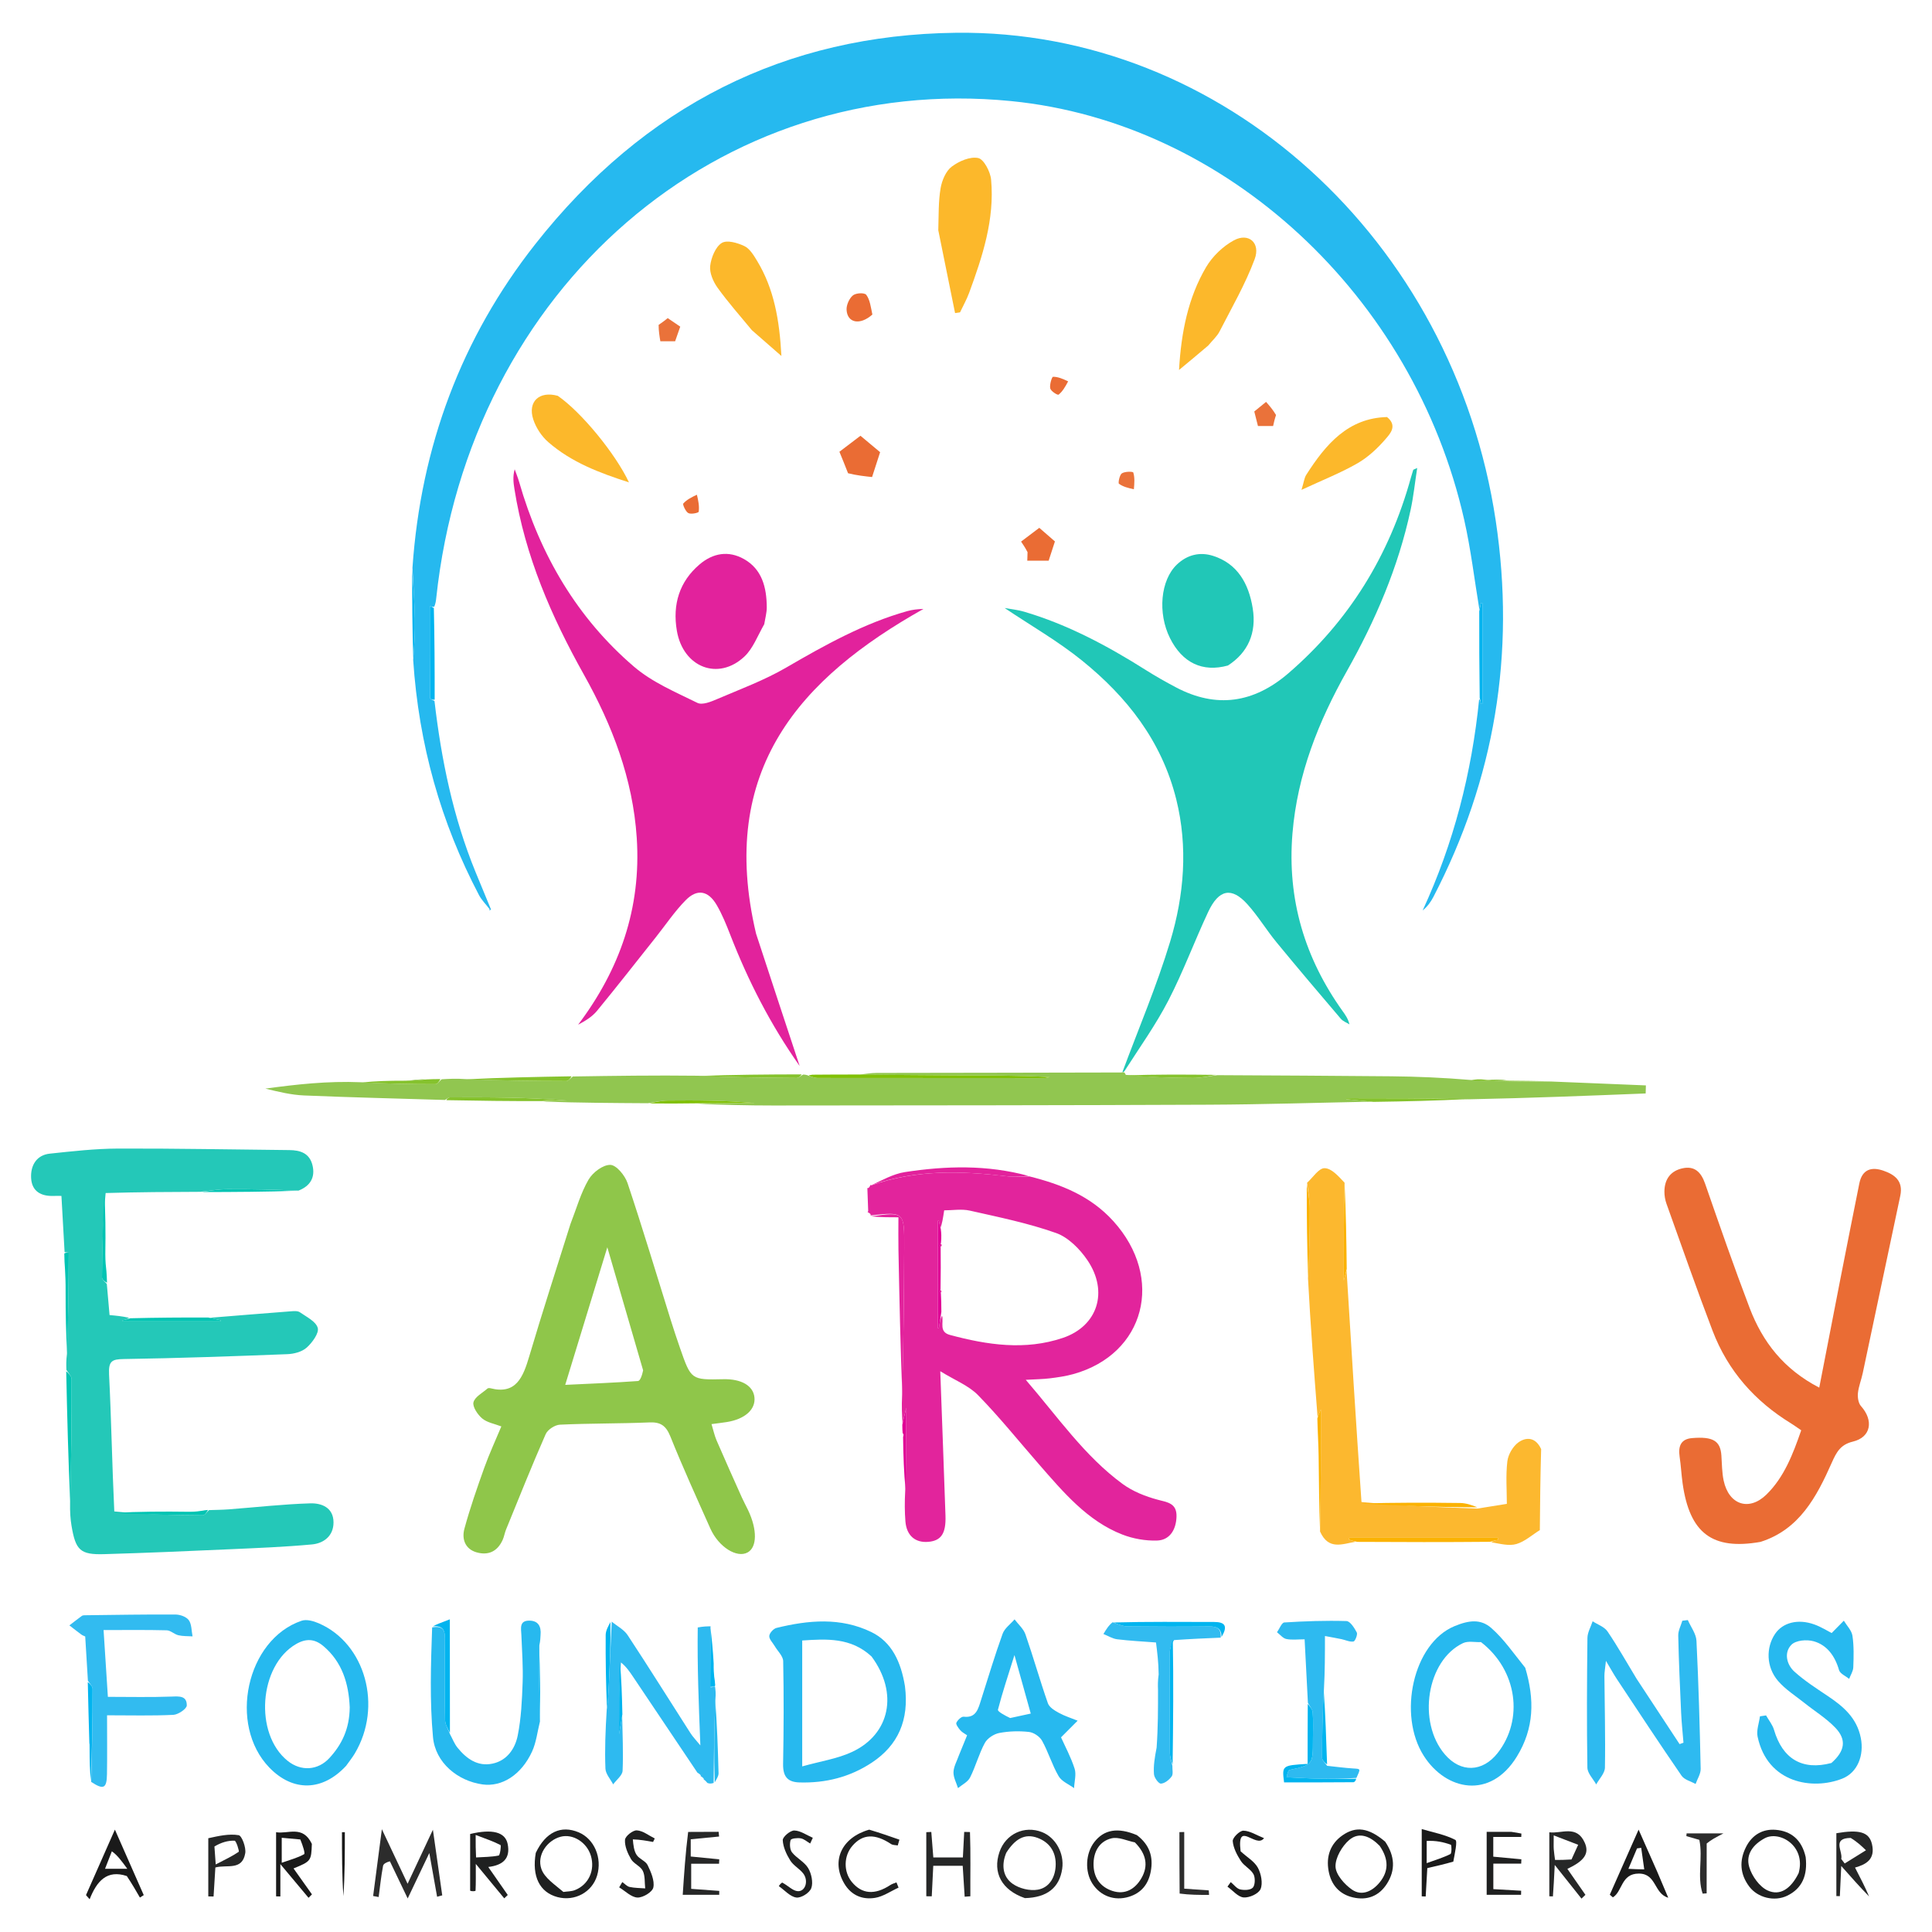   <svg width="500" height="500" viewBox="0 0 500 500" fill="none" xmlns="http://www.w3.org/2000/svg">
    <g id="earlyFoundationsLogo">
      <g id="humans" style="--order: 2">
        <g id="pinkHuman">
          <path id="leftHumanBody"
            d="M195.672 241.644C199.419 253.1 203.096 264.222 206.953 275.884C199.38 265.117 193.634 253.87 188.996 241.94C187.969 239.298 186.89 236.633 185.478 234.215C183.308 230.501 180.448 229.939 177.467 232.958C174.606 235.856 172.278 239.348 169.712 242.576C164.662 248.927 159.666 255.33 154.517 261.59C153.244 263.138 151.468 264.22 149.614 265.194C160.344 250.962 165.991 235.089 164.789 216.835C163.778 201.49 158.427 187.658 151.118 174.604C142.711 159.589 135.887 143.929 133.133 126.538C132.882 124.953 132.672 123.361 133.197 121.443C133.583 122.53 134.026 123.598 134.345 124.706C139.823 143.762 149.472 160.03 164.073 172.531C168.831 176.604 174.837 179.112 180.466 181.894C181.753 182.531 183.947 181.625 185.539 180.944C191.577 178.361 197.79 176.068 203.473 172.764C213.538 166.913 223.637 161.292 234.794 158.16C236.129 157.785 237.518 157.635 238.995 157.591C207.203 175.449 185.61 199.138 195.672 241.644Z"
            fill="#E2229C" />
          <path id="leftHumanHead"
            d="M197.785 161.541C196.059 164.576 194.863 167.836 192.67 169.901C185.885 176.288 176.791 172.719 175.172 163.248C173.999 156.384 175.866 150.497 181.021 146.093C184.495 143.125 188.524 142.416 192.561 144.696C197.203 147.318 198.414 152.015 198.439 157.177C198.446 158.524 198.063 159.872 197.785 161.541Z"
            fill="#E2229C" />
        </g>
        <g id="greenHuman">
          <path id="rightHumanBody"
            d="M290.458 277.505C294.639 266.235 299.376 255.155 302.847 243.643C306.445 231.705 307.485 219.23 304.413 206.865C300.636 191.665 291.525 180.251 280.069 170.982C273.823 165.928 266.819 161.932 260 157.354C261.667 157.66 263.387 157.818 265.022 158.3C276.256 161.609 286.567 167.104 296.54 173.407C299.075 175.01 301.689 176.487 304.332 177.883C314.767 183.395 324.458 181.98 333.442 174.235C348.978 160.841 359.54 143.939 365.159 123.541C365.338 122.892 365.534 122.247 365.747 121.61C365.774 121.529 365.949 121.505 366.768 121.117C366.171 124.996 365.81 128.495 365.078 131.904C361.873 146.827 355.955 160.557 348.59 173.638C341.259 186.66 335.753 200.381 334.488 215.701C333.071 232.85 337.746 248.062 347.461 261.664C348.157 262.639 348.871 263.598 349.241 265.111C348.484 264.632 347.562 264.312 346.997 263.649C341.409 257.092 335.83 250.525 330.357 243.86C327.744 240.677 325.573 237.065 322.83 234.026C318.736 229.489 315.435 230.129 312.681 235.998C309.131 243.566 306.214 251.487 302.394 258.889C299.137 265.199 294.99 270.99 290.982 277.254C290.726 277.498 290.458 277.505 290.458 277.505Z"
            fill="#21C7B7" />
          <path id="rightHumanHead"
            d="M317.784 172.234C311.187 174.065 305.965 171.505 302.796 165.155C299.558 158.668 300.34 150.129 304.581 146.101C307.297 143.522 310.576 142.784 313.947 143.857C320.197 145.847 323.16 150.941 324.205 157.436C325.225 163.778 323.005 168.874 317.784 172.234Z"
            fill="#21C7B7" />
        </g>
      </g>
      <g id="yellows" style="--order: 4">
        <path id="yellow3"
          d="M242.827 59.58C242.947 55.698 242.84 52.125 243.431 48.687C243.777 46.672 244.815 44.245 246.294 43.134C248.211 41.694 251.047 40.461 253.163 40.901C254.607 41.201 256.309 44.432 256.497 46.495C257.433 56.801 254.275 66.348 250.822 75.763C250.179 77.516 249.251 79.15 248.454 80.839C248.027 80.902 247.599 80.965 247.171 81.027C245.745 74 244.319 66.973 242.827 59.58Z"
          fill="#FCB82B" />
        <path id="yellow4"
          d="M312.689 89.425C310.051 91.68 307.592 93.713 305.132 95.747C305.692 85.953 307.503 76.998 312.134 69.137C313.805 66.302 316.527 63.718 319.334 62.197C323.146 60.131 326.272 62.866 324.715 67.051C322.296 73.556 318.781 79.607 315.616 85.785C314.956 87.073 313.796 88.073 312.689 89.425Z"
          fill="#FCB82B" />
        <path id="yellow2"
          d="M194.59 85.455C191.46 81.664 188.381 78.194 185.675 74.421C184.572 72.883 183.588 70.599 183.796 68.818C184.047 66.672 185.174 63.902 186.761 62.896C188.13 62.028 190.848 62.838 192.644 63.685C194.022 64.335 195.071 66.078 195.957 67.545C200.291 74.721 201.737 82.74 202.226 92.13C199.274 89.558 197.032 87.606 194.59 85.455Z"
          fill="#FCB82B" />
        <path id="yellow1"
          d="M144.362 102.44C150.482 106.684 159.265 117.38 162.778 124.843C155.134 122.376 147.909 119.664 141.875 114.404C140.183 112.928 138.708 110.709 138 108.516C136.534 103.973 139.532 101.103 144.362 102.44Z"
          fill="#FCB82B" />
        <path id="yellow5"
          d="M358.961 107.932C361.764 110.179 359.7 112.322 358.649 113.549C356.537 116.016 354.041 118.337 351.294 119.914C346.948 122.409 342.265 124.244 336.827 126.776C337.445 124.759 337.548 123.685 338.05 122.898C343.096 114.982 348.895 108.179 358.961 107.932Z"
          fill="#FCB82B" />
      </g>
      <g id="primrose">
        <path id="Vector"
          d="M100.908 481.71C100.207 481.878 99.254 482.281 99.141 482.865C98.63 485.53 98.355 488.247 97.995 490.945C97.519 490.858 97.043 490.771 96.567 490.684C97.272 485.293 97.977 479.902 98.827 473.401C101.286 478.613 103.251 482.779 105.485 487.514C107.694 482.8 109.617 478.696 112.034 473.537C112.934 479.855 113.693 485.187 114.451 490.518C114.009 490.638 113.566 490.757 113.123 490.877C112.524 487.517 111.926 484.158 111.107 479.562C109.052 483.878 107.43 487.285 105.51 491.318C103.865 487.896 102.454 484.963 100.908 481.71Z"
          fill="#2C2C2C" />
        <path id="Vector_2"
          d="M402.125 487.213C402.047 488.624 401.968 489.706 401.89 490.787C401.581 490.779 401.273 490.77 400.964 490.761C400.964 485.353 400.964 479.945 400.964 474.192C404.066 474.639 408.063 472.149 410.149 476.928C411.372 479.731 409.968 481.625 405.636 483.663C407.208 485.924 408.758 488.152 410.307 490.38C409.967 490.706 409.627 491.033 409.287 491.359C407.14 488.656 404.992 485.953 402.366 482.648C402.255 484.602 402.19 485.742 402.125 487.213ZM406.7 481.23C407.277 479.963 407.854 478.695 408.43 477.428C406.49 476.683 404.55 475.938 402.099 474.996C402.099 477.004 402.055 477.801 402.11 478.589C402.174 479.491 402.325 480.385 402.447 481.351C403.796 481.351 404.927 481.351 406.7 481.23Z"
          fill="#262727" />
        <path id="Vector_3"
          d="M138.658 479.522C141.224 474.116 145.214 472.292 149.762 474.206C153.798 475.904 155.894 480.819 154.531 485.391C153.246 489.702 148.719 492.157 144.26 490.961C139.683 489.734 137.599 485.656 138.658 479.522ZM145.812 489.635C146.812 489.485 147.874 489.516 148.8 489.153C152.348 487.758 154.041 484 152.918 480.264C151.871 476.779 148.259 474.513 145.085 475.351C141.601 476.271 138.86 480.12 140.11 483.684C140.923 486 143.461 487.632 145.812 489.635Z"
          fill="#1F2020" />
        <path id="Vector_4"
          d="M483.713 490.788C481.305 488.333 479.114 485.854 476.514 482.912C476.377 485.858 476.265 488.288 476.152 490.718C475.851 490.714 475.55 490.711 475.248 490.707C475.248 485.308 475.248 479.909 475.248 474.436C481.183 473.42 483.716 474.113 484.457 477.23C485.397 481.178 482.934 482.53 480.077 483.326C481.405 485.89 482.667 488.327 483.713 490.788ZM478.966 475.656C473.996 475.705 476.992 479.139 476.509 481.093C476.808 481.485 477.107 481.876 477.406 482.267C479.24 481.128 481.073 479.989 482.907 478.849C481.828 477.8 480.748 476.752 478.966 475.656Z"
          fill="#262727" />
        <path id="Vector_5"
          d="M467.306 480.6C467.843 485.32 466.416 488.718 462.541 490.603C459.232 492.211 454.901 491.139 452.726 488.267C450.305 485.068 450.063 481.544 451.886 477.963C453.509 474.772 456.28 473.287 459.552 473.555C463.444 473.873 466.269 476.023 467.306 480.6ZM465.484 484.768C467.449 477.692 460.517 473.679 456.697 475.745C453.77 477.327 451.732 479.86 452.694 483.162C453.385 485.533 455.351 488.256 457.413 489.228C460.707 490.78 463.525 488.737 465.484 484.768Z"
          fill="#1F2020" />
        <path id="Vector_6"
          d="M265.242 491.231C259.234 489.152 256.847 484.646 258.654 479.313C260.241 474.626 265.121 472.344 269.684 474.153C273.216 475.554 275.475 479.656 274.899 483.626C274.194 488.494 271.028 491.085 265.242 491.231ZM260.422 479.488C259.125 482.591 259.494 485.697 262.044 487.505C263.815 488.761 266.536 489.417 268.623 489.039C271.639 488.493 273.219 485.709 273.216 482.402C273.213 479.074 271.481 476.76 268.576 475.659C265.169 474.367 262.663 475.978 260.422 479.488Z"
          fill="#262727" />
        <path id="Vector_7"
          d="M239.724 483.251C239.722 479.964 239.722 477.065 239.722 474.167C240.155 474.147 240.587 474.127 241.02 474.107C241.186 476.208 241.353 478.31 241.543 480.707C243.992 480.707 246.464 480.707 249.192 480.707C249.306 478.51 249.421 476.303 249.535 474.097C250.033 474.109 250.532 474.121 251.03 474.133C251.232 479.67 251.092 485.217 251.127 490.758C250.636 490.794 250.145 490.83 249.655 490.866C249.487 488.22 249.32 485.574 249.148 482.86C246.655 482.86 244.258 482.86 241.528 482.86C241.395 485.57 241.267 488.163 241.139 490.757C240.668 490.755 240.197 490.754 239.726 490.752C239.726 488.381 239.726 486.011 239.724 483.251Z"
          fill="#262727" />
        <path id="Vector_8"
          d="M294.231 474.931C297.482 477.407 298.54 480.511 297.812 484.358C297.17 487.749 295.287 489.92 292.186 490.882C288.431 492.047 284.77 490.698 282.689 487.435C280.718 484.345 280.938 479.678 283.194 476.745C285.698 473.489 289.279 472.84 294.231 474.931ZM293.7 476.804C291.673 476.405 289.499 475.316 287.652 475.76C284.496 476.52 282.895 479.276 283.014 482.808C283.128 486.193 284.968 488.408 287.887 489.368C291.127 490.433 293.749 488.936 295.409 486.05C297.222 482.897 296.711 479.814 293.7 476.804Z"
          fill="#1F2020" />
        <path id="Vector_9"
          d="M358.476 476.613C361.012 480.346 361.175 484.008 358.933 487.516C356.864 490.753 353.77 491.879 350.16 491.051C346.669 490.251 344.495 487.828 343.84 484.193C343.16 480.423 344.301 477.172 347.421 474.992C350.922 472.546 354.213 473.006 358.476 476.613ZM357.058 477.707C354.732 475.309 351.799 473.938 349.171 476.187C347.336 477.757 345.557 480.78 345.633 483.084C345.702 485.164 347.981 487.708 349.904 489.036C352.443 490.79 355.18 489.475 357.074 487.137C359.329 484.354 359.509 481.263 357.058 477.707Z"
          fill="#1F2020" />
        <path id="Vector_10"
          d="M121.673 489.305C121.674 484.17 121.674 479.397 121.674 474.636C127.37 473.279 130.744 474.106 131.379 477.199C132.157 480.994 130.142 482.733 126.362 483.171C128.206 485.821 129.806 488.12 131.406 490.419C131.103 490.708 130.801 490.997 130.498 491.286C128.289 488.612 126.079 485.938 123.135 482.376C123.135 485.377 123.167 487.34 123.072 489.295C123.065 489.444 122.16 489.543 121.673 489.305ZM123.204 480.705C125.166 480.583 127.152 480.596 129.066 480.208C129.394 480.141 129.759 477.615 129.523 477.492C127.67 476.528 125.675 475.872 123.099 474.881C123.099 477.386 123.099 478.704 123.204 480.705Z"
          fill="#1F2020" />
        <path id="Vector_11"
          d="M224.946 473.513C227.764 474.353 230.266 475.228 232.768 476.104C232.624 476.604 232.48 477.104 232.336 477.604C231.757 477.49 231.08 477.542 230.614 477.235C226.428 474.481 223.26 474.607 220.583 477.716C218.335 480.327 218.275 484.391 220.443 487.038C223.055 490.226 226.4 490.482 230.425 487.84C230.901 487.527 231.475 487.382 232.004 487.16C232.184 487.612 232.364 488.064 232.545 488.517C230.508 489.439 228.538 490.843 226.42 491.172C223.245 491.666 220.327 490.587 218.472 487.419C215.072 481.615 217.749 475.574 224.946 473.513Z"
          fill="#1F2020" />
        <path id="Vector_12"
          d="M80.707 477.195C80.553 481.615 80.49 481.697 75.968 483.551C77.598 485.846 79.167 488.054 80.736 490.261C80.442 490.558 80.149 490.855 79.855 491.151C77.681 488.553 75.506 485.955 72.557 482.431C72.557 485.877 72.557 488.341 72.557 490.804C72.189 490.795 71.821 490.785 71.453 490.776C71.453 485.378 71.453 479.98 71.453 474.171C74.47 474.734 78.332 472.218 80.707 477.195ZM77.718 476.052C76.131 475.907 74.543 475.763 72.912 475.615C72.912 477.824 72.912 479.528 72.912 482.082C75.166 481.283 77.054 480.802 78.709 479.859C79.017 479.684 78.39 477.656 77.718 476.052Z"
          fill="#1A1A1A" />
        <path id="Vector_13"
          d="M178.095 474.102C180.951 474.072 183.465 474.072 185.978 474.072C186.019 474.479 186.06 474.886 186.101 475.292C183.685 475.526 181.269 475.76 178.76 476.003C178.76 477.523 178.76 478.863 178.76 480.463C181.22 480.705 183.681 480.947 186.142 481.189C186.124 481.573 186.107 481.956 186.09 482.34C183.761 482.34 181.432 482.34 178.88 482.34C178.88 484.746 178.88 486.71 178.88 488.834C181.286 489.009 183.715 489.186 186.143 489.363C186.14 489.701 186.138 490.039 186.135 490.377C183.225 490.377 180.314 490.377 176.69 490.377C177.035 485.11 177.394 479.621 178.095 474.102Z"
          fill="#262727" />
        <path id="Vector_14"
          d="M53.905 475.731C56.539 475.156 59.232 474.522 61.769 474.945C62.59 475.081 63.718 478.123 63.469 479.602C62.693 484.214 58.699 482.48 55.737 483.304C55.585 485.76 55.428 488.289 55.272 490.818C54.816 490.808 54.36 490.798 53.904 490.789C53.904 485.887 53.904 480.985 53.905 475.731ZM55.495 477.873C55.578 479.032 55.662 480.191 55.828 482.517C58.297 481.228 60.134 480.385 61.785 479.24C61.97 479.112 61.13 476.387 60.715 476.372C58.99 476.306 57.245 476.817 55.495 477.873Z"
          fill="#262727" />
        <path id="Vector_15"
          d="M376.113 481.786C373.781 482.462 371.692 482.938 369.385 483.463C369.255 485.74 369.111 488.275 368.967 490.81C368.625 490.797 368.283 490.784 367.942 490.771C367.942 485.299 367.942 479.827 367.942 473.363C370.939 474.238 373.983 474.788 376.648 476.167C377.238 476.473 376.489 479.703 376.113 481.786ZM369.226 476.434C369.226 478.01 369.226 479.586 369.226 482.179C371.669 481.289 373.597 480.72 375.376 479.822C375.717 479.649 375.697 477.495 375.473 477.415C373.562 476.726 371.566 476.305 369.226 476.434Z"
          fill="#1A1A1A" />
        <path id="Vector_16"
          d="M202.42 487.203C203.951 487.982 205.178 489.368 206.465 489.435C208.482 489.539 209.308 486.67 207.85 484.819C206.876 483.584 205.334 482.806 204.519 481.492C203.546 479.925 202.654 478.025 202.577 476.227C202.541 475.388 204.518 473.709 205.556 473.731C207.167 473.766 208.756 474.931 210.355 475.617C210.129 476.111 209.902 476.606 209.676 477.1C208.865 476.631 208.092 475.915 207.23 475.761C206.357 475.606 204.739 475.783 204.609 476.212C204.321 477.162 204.407 478.68 204.976 479.394C206.198 480.926 208.19 481.847 209.168 483.489C210.004 484.892 210.487 487.206 209.965 488.641C209.518 489.872 207.331 491.245 206.089 491.079C204.486 490.864 203.057 489.178 201.553 488.126C201.75 487.823 201.946 487.521 202.42 487.203Z"
          fill="#1F2020" />
        <path id="Vector_17"
          d="M428.91 484.451C429.845 486.633 430.649 488.541 431.74 491.129C427.995 490.06 428.742 484.885 424.134 484.88C419.504 484.874 419.925 489.504 417.412 491.034C417.148 490.805 416.883 490.575 416.618 490.345C418.999 484.967 421.379 479.588 424.069 473.508C425.837 477.514 427.308 480.846 428.91 484.451ZM425.531 483.793C425.268 481.936 425.005 480.078 424.742 478.22C424.382 478.268 424.022 478.316 423.662 478.363C422.962 480.021 422.261 481.68 421.428 483.653C422.912 483.727 423.917 483.778 425.531 483.793Z"
          fill="#1A1A1A" />
        <path id="Vector_18"
          d="M32.818 485.518C27.662 483.8 25.036 486.858 23.197 491.528C22.883 491.168 22.57 490.807 22.257 490.447C24.634 485.063 27.011 479.679 29.736 473.507C32.419 479.596 34.811 485.025 37.203 490.455C36.872 490.665 36.542 490.875 36.211 491.084C35.175 489.29 34.14 487.495 32.818 485.518ZM28.947 479.116C28.383 480.561 27.82 482.005 27.182 483.643C29.039 483.643 30.517 483.643 32.947 483.643C31.456 481.599 30.373 480.115 28.947 479.116Z"
          fill="#1A1A1A" />
        <path id="Vector_19"
          d="M163.777 476.027C163.912 477.547 164.067 479 164.759 480.054C165.464 481.127 167.078 481.6 167.614 482.707C168.475 484.484 169.445 486.724 169.084 488.468C168.836 489.67 166.39 491.137 164.975 491.082C163.37 491.02 161.818 489.393 160.242 488.446C160.512 487.989 160.781 487.531 161.051 487.074C161.68 487.514 162.262 488.195 162.947 488.343C164.26 488.627 165.63 488.61 166.977 488.717C166.803 487.183 166.982 485.453 166.353 484.171C165.748 482.936 164.021 482.353 163.309 481.138C162.441 479.658 161.636 477.78 161.748 476.147C161.813 475.198 163.767 473.641 164.805 473.698C166.384 473.785 167.905 475.036 169.451 475.793C169.305 476.094 169.16 476.396 169.014 476.698C167.353 476.393 165.692 476.089 163.777 476.027Z"
          fill="#1F2020" />
        <path id="Vector_20"
          d="M321.068 479.111C322.733 480.653 324.619 481.702 325.531 483.357C326.377 484.892 326.86 487.394 326.239 488.872C325.719 490.112 323.332 491.171 321.857 491.056C320.403 490.944 319.058 489.256 317.665 488.26C317.95 487.869 318.234 487.478 318.519 487.086C319.323 487.748 320.054 488.773 320.951 488.979C322.017 489.224 323.645 489.182 324.253 488.493C324.843 487.822 324.884 485.901 324.39 485.02C323.642 483.683 321.993 482.938 321.148 481.634C320.149 480.091 319.173 478.257 319.033 476.474C318.964 475.604 320.83 473.757 321.792 473.778C323.495 473.815 325.177 474.941 327.128 475.715C325.051 478.551 320.053 470.794 321.068 479.111Z"
          fill="#1A1A1A" />
        <path id="Vector_21"
          d="M391.127 474.082C392.215 474.23 392.976 474.379 393.737 474.527C393.725 474.819 393.713 475.11 393.702 475.402C391.366 475.402 389.031 475.402 386.459 475.402C386.459 477.317 386.459 478.755 386.459 480.505C388.776 480.721 391.253 480.952 393.73 481.183C393.715 481.558 393.7 481.933 393.685 482.309C391.363 482.309 389.04 482.309 386.474 482.309C386.474 484.704 386.474 486.655 386.474 488.906C388.866 489.043 391.269 489.181 393.673 489.319C393.665 489.672 393.657 490.024 393.649 490.377C390.752 490.377 387.855 490.377 384.749 490.377C384.749 485.216 384.749 479.821 384.749 474.082C386.744 474.082 388.772 474.082 391.127 474.082Z"
          fill="#1F2020" />
        <path id="Vector_22"
          d="M441.689 477.096C441.678 481.644 441.678 485.822 441.678 490.001C441.332 490.023 440.987 490.045 440.641 490.068C439.145 485.636 440.761 480.826 439.788 476.155C438.718 475.847 437.575 475.519 436.431 475.19C436.45 474.954 436.469 474.719 436.487 474.484C439.328 474.484 442.168 474.484 446.02 474.484C444.009 475.528 442.855 476.128 441.689 477.096Z"
          fill="#2C2C2C" />
        <path id="Vector_23"
          d="M305.288 490.051C305.234 484.517 305.234 479.335 305.234 474.152C305.648 474.142 306.063 474.131 306.477 474.12C306.477 478.938 306.477 483.755 306.477 488.785C308.962 488.958 310.896 489.094 312.831 489.229C312.855 489.62 312.879 490.012 312.902 490.403C310.382 490.403 307.862 490.403 305.288 490.051Z"
          fill="#2C2C2C" />
        <path id="Vector_24"
          d="M88.874 490.715C88.501 485.203 88.501 479.692 88.501 474.18C88.749 474.18 88.998 474.18 89.246 474.18C89.246 479.691 89.246 485.203 88.874 490.715Z"
          fill="#1A1A1A" />
      </g>
      <g id="oranges" style="--order: 3">
        <path id="orange4"
          d="M219.476 122.476C218.66 120.37 217.931 118.595 217.24 116.914C218.863 115.681 220.857 114.166 222.688 112.775C224.11 113.962 225.933 115.486 227.774 117.025C227.208 118.776 226.415 121.228 225.693 123.46C223.866 123.265 221.714 123.036 219.476 122.476Z"
          fill="#EA6C34" />
        <path id="orange5"
          d="M265.927 142.899C265.321 141.723 264.734 140.862 264.255 140.16C265.801 138.993 267.356 137.819 268.966 136.604C270.074 137.567 271.529 138.831 273.014 140.121C272.536 141.588 271.922 143.474 271.392 145.105C269.787 145.105 267.896 145.105 265.86 145.105C265.874 144.794 265.91 144.004 265.927 142.899Z"
          fill="#EA6C34" />
        <path id="orange3"
          d="M225.769 81.405C222.546 84.272 219.269 83.58 219.092 80.17C219.028 78.92 219.805 77.198 220.738 76.444C221.534 75.801 223.737 75.697 224.196 76.307C225.15 77.576 225.362 79.476 225.769 81.405Z"
          fill="#EA6C34" />
        <path id="orange1"
          d="M170.451 84.083C171.389 83.461 172.072 82.915 172.805 82.329C173.783 82.995 174.904 83.758 176.047 84.536C175.633 85.718 175.188 86.99 174.722 88.322C173.644 88.322 172.44 88.322 170.896 88.322C170.695 87.13 170.446 85.644 170.451 84.083Z"
          fill="#EA723A" />
        <path id="orange8"
          d="M330.235 107.41C329.857 108.54 329.661 109.433 329.482 110.249C328.187 110.249 326.878 110.249 325.557 110.249C325.268 109.107 324.921 107.731 324.607 106.49C325.607 105.676 326.566 104.896 327.657 104.008C328.557 105.04 329.487 106.106 330.235 107.41Z"
          fill="#EA723A" />
        <path id="orange7"
          d="M293.445 126.617C291.986 126.301 290.643 125.973 289.585 125.201C289.328 125.013 289.739 122.905 290.332 122.509C291.112 121.988 293.2 121.996 293.292 122.287C293.697 123.572 293.588 125.04 293.445 126.617Z"
          fill="#EA723A" />
        <path id="orange6"
          d="M276.434 98.696C275.696 100.083 274.984 101.325 273.966 102.133C273.714 102.333 271.983 101.257 271.807 100.528C271.581 99.597 272.227 97.517 272.523 97.512C273.792 97.489 275.071 98.045 276.434 98.696Z"
          fill="#EA6C34" />
        <path id="orange2"
          d="M180.357 128.036C180.741 129.59 181.016 131.046 180.827 132.432C180.787 132.723 178.861 133.16 178.144 132.789C177.446 132.427 176.623 130.549 176.83 130.317C177.718 129.319 178.966 128.681 180.357 128.036Z"
          fill="#EA6C34" />
      </g>
      <g id="rainbow" style="--order: 5">
        <path id="rainbow_2"
          d="M382.88 157.837C381.584 150.055 380.662 142.177 378.93 134.506C365.83 76.455 317.32 31.694 261.75 26.168C186.105 18.647 121.475 74.51 112.892 154.831C112.82 155.51 112.727 156.187 112.387 157.025C111.861 157.09 111.593 156.993 111.324 156.897C111.297 157.025 111.245 157.153 111.245 157.281C111.244 165.068 111.235 172.856 111.3 180.642C111.302 180.903 112.046 181.157 112.444 181.415C114.218 196.65 117.28 211.535 123.072 225.681C124.4 228.925 125.746 232.161 127.076 235.383C126.84 235.53 126.744 235.59 126.648 235.65C126.665 235.519 126.743 235.336 126.69 235.265C125.778 234.051 124.654 232.967 123.953 231.632C114.107 212.879 108.391 192.778 106.927 170.767C107.239 166.8 107.435 163.445 107.363 160.097C107.267 155.722 106.959 151.351 106.743 146.979C108.911 115.471 119.477 87.402 138.476 63.254C166.761 27.303 203.374 9.002 247.397 8.481C316.408 7.664 376.182 61.971 387.101 134.788C392.261 169.206 386.789 201.659 370.946 232.151C370.27 233.453 369.392 234.636 368.183 235.621C376.201 218.272 380.884 200.047 382.809 180.905C383.123 181.323 383.233 181.769 383.342 182.214C383.445 182.184 383.548 182.154 383.651 182.125C383.651 173.443 383.651 164.762 383.651 156.081C383.534 156.062 383.417 156.044 383.3 156.026C383.16 156.629 383.02 157.233 382.88 157.837Z"
          fill="#26B9EF" />
        <path id="rainbow4"
          d="M112.49 181.078C112.046 181.157 111.302 180.903 111.3 180.642C111.235 172.856 111.244 165.068 111.245 157.281C111.245 157.153 111.297 157.025 111.324 156.897C111.593 156.993 111.861 157.09 112.28 157.356C112.465 165.264 112.5 173.002 112.49 181.078Z"
          fill="#00B4EF" />
        <path id="raibow3"
          d="M382.831 158.2C383.02 157.233 383.16 156.629 383.3 156.026C383.417 156.044 383.534 156.062 383.651 156.081C383.651 164.762 383.651 173.443 383.651 182.125C383.548 182.154 383.445 182.184 383.342 182.214C383.233 181.769 383.123 181.323 382.947 180.6C382.848 173.069 382.815 165.816 382.831 158.2Z"
          fill="#00B4EF" />
        <path id="rainbow2"
          d="M106.677 147.354C106.959 151.351 107.267 155.722 107.363 160.097C107.435 163.445 107.239 166.8 106.957 170.406C106.705 163.016 106.658 155.373 106.677 147.354Z"
          fill="#00B4EF" />
      </g>
      <g id="foundations">
        <path id="secondBlueN"
          d="M423.547 434.461C427.365 440.26 431.019 445.818 434.673 451.375C435.009 451.253 435.345 451.132 435.681 451.011C435.475 448.445 435.197 445.884 435.078 443.314C434.771 436.638 434.47 429.959 434.327 423.278C434.3 422.01 435.013 420.725 435.384 419.448C435.859 419.389 436.334 419.329 436.809 419.27C437.586 421.058 438.953 422.814 439.044 424.641C439.591 435.676 439.895 446.726 440.132 457.774C440.16 459.069 439.278 460.386 438.819 461.692C437.582 460.992 435.923 460.621 435.177 459.538C429.498 451.291 423.991 442.909 418.45 434.555C417.651 433.35 416.955 432.068 415.616 429.826C415.404 431.862 415.214 432.807 415.221 433.75C415.281 441.655 415.498 449.563 415.354 457.464C415.327 458.928 413.884 460.362 413.095 461.81C412.3 460.359 410.838 458.92 410.815 457.456C410.64 446.275 410.695 435.088 410.826 423.905C410.843 422.46 411.703 421.026 412.173 419.587C413.484 420.447 415.196 420.998 416.03 422.224C418.659 426.086 420.957 430.202 423.547 434.461Z"
          fill="#2EBAF0" />
        <path id="blueD"
          d="M234.199 436.378C235.333 445.171 232.402 451.683 225.639 456.159C219.929 459.937 213.628 461.488 206.906 461.294C203.856 461.205 202.602 459.819 202.665 456.481C202.832 447.628 202.862 438.767 202.689 429.915C202.664 428.592 201.251 427.3 200.484 425.991C199.973 425.12 199.028 424.208 199.089 423.383C199.146 422.62 200.185 421.494 200.96 421.304C209.212 419.282 217.534 418.516 225.484 422.365C230.818 424.948 233.17 430.108 234.199 436.378ZM225.552 428.692C220.188 423.72 213.857 424.149 207.611 424.558C207.611 435.322 207.611 445.609 207.611 457.143C212.39 455.797 216.704 455.179 220.532 453.389C230.348 448.798 232.562 438.168 225.552 428.692Z"
          fill="#27B9EF" />
        <path id="blueA"
          d="M248.226 454.132C248.971 452.348 249.578 450.842 250.286 449.089C249.69 448.666 249.003 448.34 248.532 447.801C248.047 447.244 247.323 446.244 247.502 445.859C247.836 445.143 248.806 444.21 249.414 444.283C252.659 444.673 253.174 442.197 253.921 439.859C255.737 434.169 257.449 428.437 259.471 422.831C259.996 421.378 261.508 420.328 262.567 419.093C263.531 420.384 264.881 421.523 265.392 422.992C267.438 428.883 269.132 434.913 271.192 440.798C271.567 441.869 272.957 442.694 274.044 443.29C275.579 444.131 277.269 444.653 278.893 445.312C277.631 446.577 276.369 447.843 274.594 449.623C275.595 451.86 277.127 454.69 278.107 457.722C278.588 459.212 278.045 461.075 277.965 462.768C276.602 461.757 274.777 461.05 273.971 459.67C272.289 456.789 271.318 453.444 269.694 450.516C269.073 449.397 267.517 448.361 266.295 448.226C263.761 447.946 261.119 448.015 258.616 448.494C257.235 448.758 255.549 449.838 254.87 451.085C253.338 453.899 252.508 457.137 251.056 460.011C250.464 461.184 249 461.86 247.933 462.762C247.51 461.393 246.727 460.015 246.761 458.659C246.797 457.231 247.613 455.826 248.226 454.132ZM261.431 444.627C263.176 444.248 264.922 443.869 266.76 443.471C265.325 438.322 264.106 433.948 262.541 428.334C260.828 433.816 259.393 438.102 258.266 442.478C258.152 442.919 259.895 443.899 261.431 444.627Z"
          fill="#27B9EF" />
        <path id="blueS"
          d="M473.969 456.259C477.488 453.161 477.937 450.226 474.993 447.145C472.647 444.689 469.695 442.89 467.038 440.764C464.692 438.887 462.071 437.261 460.127 434.987C457.078 431.42 457.007 426.389 459.378 422.86C461.353 419.92 465.299 418.881 469.55 420.407C471.354 421.055 473.025 422.121 474.029 422.629C475.23 421.412 476.205 420.423 477.181 419.434C477.958 420.73 479.203 421.946 479.412 423.337C479.813 426.009 479.731 428.784 479.628 431.507C479.59 432.516 478.931 433.498 478.555 434.492C477.65 433.74 476.212 433.162 475.936 432.206C474.87 428.508 472.796 425.73 469.403 424.765C467.608 424.254 464.762 424.478 463.594 425.685C461.644 427.7 462.371 430.793 464.388 432.615C467.004 434.977 469.992 436.896 472.912 438.851C476.914 441.53 480.53 444.483 481.577 449.779C482.466 454.279 480.733 458.733 476.797 460.298C469.1 463.359 457.404 461.502 454.862 449.432C454.521 447.813 455.244 445.94 455.474 444.185C456.001 444.107 456.527 444.028 457.053 443.949C457.756 445.194 458.724 446.351 459.119 447.698C461.308 455.166 466.405 458.272 473.969 456.259Z"
          fill="#27B9EF" />
        <path id="secondBlueO"
          d="M394.728 431.614C397.178 439.824 397.054 447.281 392.566 454.594C385.688 465.801 374.221 463.406 368.475 454.412C361.68 443.777 365.698 425.287 376.425 420.846C380.23 419.271 383.248 418.958 385.95 421.331C389.207 424.191 391.769 427.944 394.728 431.614ZM383.286 424.977C381.714 425.042 379.933 424.615 378.602 425.25C369.238 429.716 366.73 445.647 373.947 454.059C378.026 458.815 383.656 458.666 387.57 453.701C394.388 445.051 392.694 432.252 383.286 424.977Z"
          fill="#27B9EF" />
        <path id="blueO"
          d="M89.585 456.981C83.433 463.637 75.79 463.733 69.714 457.457C58.977 446.366 63.767 424.289 78.054 419.448C79.346 419.011 81.13 419.521 82.488 420.106C94.583 425.314 99.074 441.641 91.818 453.799C91.203 454.831 90.451 455.772 89.585 456.981ZM90.51 441.859C90.245 435.62 88.523 430.109 83.73 426.035C81.439 424.088 79.219 423.99 76.645 425.471C67.02 431.012 65.708 448.712 74.46 455.72C77.89 458.467 82.281 458.227 85.282 454.947C88.414 451.525 90.448 447.508 90.51 441.859Z"
          fill="#26B9EF" />
        <path id="blueN"
          d="M184.691 461.425C184.225 461.559 183.759 461.693 183.082 461.439C182.609 460.86 182.346 460.667 182.083 460.474C182.083 460.474 182.169 460.494 182.111 460.291C181.806 459.94 181.558 459.792 181.311 459.645C181.311 459.645 181.396 459.589 181.335 459.407C181.013 459.072 180.752 458.918 180.491 458.765C174.947 450.504 169.404 442.243 163.86 433.982C162.978 432.668 162.095 431.355 160.708 430.243C160.203 436.25 160.203 442.057 160.203 448.819C160.581 446.581 160.798 445.295 161.016 444.009C161.092 448.764 161.343 453.528 161.126 458.268C161.07 459.483 159.539 460.621 158.685 461.794C157.986 460.44 156.744 459.111 156.687 457.726C156.485 452.832 156.688 447.919 157.023 442.39C157.397 439.759 157.485 437.751 157.577 435.744C157.821 430.39 158.067 425.037 158.313 419.684C159.709 420.837 161.474 421.716 162.442 423.186C167.962 431.566 173.281 440.094 178.7 448.549C179.318 449.514 180.134 450.336 181.253 451.707C180.831 441.158 180.437 431.307 180.575 421.185C182.046 420.907 182.987 420.899 183.927 420.892C183.927 420.892 183.875 420.93 183.865 421.287C183.846 426.612 183.837 431.581 183.901 436.686C184.181 436.713 184.387 436.605 184.706 436.472C184.818 436.446 185.046 436.471 185.046 436.471C185.167 437.365 185.289 438.258 185.149 439.737C184.822 447.356 184.756 454.39 184.691 461.425Z"
          fill="#2EBAF0" />
        <path id="blueF2"
          d="M22.749 434.96C22.518 431.173 22.288 427.386 22.053 423.517C21.74 423.366 21.372 423.256 21.076 423.037C20.023 422.261 18.995 421.448 17.957 420.649C19.027 419.829 20.089 418.995 21.175 418.2C21.37 418.057 21.669 418.029 21.921 418.026C29.748 417.935 37.575 417.793 45.401 417.839C46.593 417.845 48.193 418.388 48.86 419.299C49.619 420.337 49.545 422.065 49.833 423.493C48.605 423.41 47.346 423.478 46.16 423.2C45.111 422.953 44.152 421.947 43.139 421.921C37.897 421.786 32.65 421.858 26.805 421.858C27.188 427.81 27.525 433.029 27.919 439.144C33.474 439.144 38.946 439.276 44.407 439.074C46.394 439.001 48.367 438.83 48.341 441.371C48.332 442.233 46.123 443.739 44.869 443.801C39.385 444.07 33.882 443.917 27.706 443.917C27.706 449.162 27.765 454.162 27.686 459.159C27.627 462.842 26.807 463.278 23.594 461.149C23.839 452.773 23.962 444.932 23.962 437.091C23.962 436.381 23.172 435.67 22.749 434.96Z"
          fill="#32BBF0" />
        <path id="blueU"
          d="M116.46 448.798C117.096 449.97 117.582 451.278 118.396 452.287C120.752 455.204 123.637 457.22 127.442 456.428C131.125 455.663 133.278 452.668 133.983 449.165C134.884 444.693 135.093 440.03 135.256 435.435C135.399 431.371 135.102 427.286 134.935 423.213C134.862 421.439 134.326 419.416 136.969 419.419C139.251 419.421 140.11 420.85 139.894 423.166C139.831 423.84 139.869 424.524 139.585 425.803C139.453 432.776 139.597 439.149 139.741 445.522C139.085 448.122 138.791 450.908 137.703 453.285C134.924 459.355 129.885 462.505 124.879 461.807C118.445 460.91 112.668 456.198 112.058 449.575C111.2 440.257 111.491 430.819 111.838 421.173C114.601 420.68 115.181 421.88 115.154 424.058C115.068 431.075 115.059 438.096 115.184 445.112C115.206 446.349 116.015 447.57 116.46 448.798Z"
          fill="#27B9EF" />
        <path id="blueI"
          d="M343.459 456.993C345.741 457.231 348.02 457.542 350.308 457.683C352.146 457.796 352.151 457.704 351.042 460.124C347.536 460.334 344.468 460.382 341.402 460.318C338.585 460.259 335.771 460.079 332.956 459.953C333.262 458.54 333.489 458.117 333.787 458.051C339.778 456.715 339.781 456.723 339.788 450.152C339.791 447.843 339.905 445.524 339.728 443.231C339.66 442.355 338.92 441.537 338.486 440.692C338.206 435.297 337.926 429.901 337.633 424.253C335.875 424.253 334.341 424.466 332.899 424.173C332.022 423.995 331.286 423.034 330.487 422.425C331.115 421.542 331.702 419.934 332.377 419.892C337.732 419.556 343.108 419.368 348.466 419.529C349.415 419.557 350.515 421.3 351.142 422.491C351.404 422.99 350.702 424.759 350.283 424.824C349.298 424.979 348.223 424.43 347.176 424.211C345.901 423.944 344.617 423.724 342.896 423.4C342.896 428.247 342.896 432.436 342.631 437.252C342.279 443.563 342.146 449.248 342.167 454.933C342.17 455.621 343.008 456.306 343.459 456.993Z"
          fill="#2EBAF0" />
        <path id="blueT"
          d="M315.908 423.825C312.103 423.984 308.299 424.143 303.861 424.452C303.061 425.652 302.756 426.7 302.751 427.75C302.712 436.345 302.704 444.94 302.76 453.535C302.768 454.691 303.185 455.844 303.412 456.999C303.378 457.932 303.67 459.134 303.231 459.734C302.574 460.633 301.424 461.552 300.444 461.601C299.851 461.631 298.716 460.077 298.646 459.164C298.484 457.042 298.82 454.877 299.331 452.297C299.704 447.036 299.699 442.208 299.694 437.381C299.655 436.222 299.616 435.063 299.861 433.328C299.82 430.191 299.497 427.631 299.173 425.07C295.823 424.812 292.462 424.652 289.129 424.243C287.908 424.093 286.751 423.35 285.566 422.878C286.249 421.74 286.931 420.602 287.964 419.829C289.501 420.442 290.686 420.895 291.876 420.907C298.88 420.979 305.885 421.003 312.889 420.918C314.914 420.893 316.105 421.439 315.908 423.825Z"
          fill="#32BBF0" />
        <path id="blueI3"
          d="M338.449 440.971C338.92 441.537 339.66 442.355 339.728 443.231C339.905 445.524 339.791 447.843 339.788 450.152C339.781 456.723 339.778 456.715 333.787 458.051C333.489 458.117 333.262 458.54 332.956 459.953C335.771 460.079 338.585 460.259 341.402 460.318C344.468 460.382 347.536 460.334 350.961 460.339C350.964 460.655 350.611 461.234 350.254 461.237C344.254 461.293 338.254 461.277 332.317 461.277C331.769 456.894 331.769 456.894 338.412 456.485C338.412 451.419 338.412 446.335 338.449 440.971Z"
          fill="#00B4EF" />
        <path id="blueN2"
          d="M184.969 461.269C184.756 454.39 184.822 447.356 185.112 440.078C185.556 446.185 185.802 452.535 185.959 458.888C185.977 459.623 185.496 460.371 184.969 461.269Z"
          fill="#26B9EF" />
        <path id="blueT3"
          d="M316.139 423.628C316.105 421.439 314.914 420.893 312.889 420.918C305.885 421.003 298.88 420.979 291.876 420.907C290.686 420.895 289.501 420.442 288.22 419.898C296.826 419.663 305.526 419.753 314.226 419.766C316.934 419.77 317.878 420.74 316.139 423.628Z"
          fill="#00B4EF" />
        <path id="blueU2"
          d="M116.439 448.463C116.015 447.57 115.206 446.349 115.184 445.112C115.059 438.096 115.068 431.075 115.154 424.058C115.181 421.88 114.601 420.68 112.031 420.894C112.859 420.427 114.041 419.979 116.418 419.079C116.418 429.49 116.418 438.809 116.439 448.463Z"
          fill="#00B4EF" />
        <path id="blueT2"
          d="M303.469 456.622C303.185 455.844 302.768 454.691 302.76 453.535C302.704 444.94 302.712 436.345 302.751 427.75C302.756 426.7 303.061 425.652 303.522 424.429C303.719 434.918 303.623 445.581 303.469 456.622Z"
          fill="#00B4EF" />
        <path id="blueF"
          d="M22.719 435.321C23.172 435.67 23.962 436.381 23.962 437.091C23.962 444.932 23.839 452.773 23.53 460.857C23.248 458.38 23.186 455.66 23.185 452.293C23.206 451.468 23.166 451.287 23.126 451.107C22.98 445.965 22.834 440.823 22.719 435.321Z"
          fill="#00B4EF" />
        <path id="blueI2"
          d="M343.445 456.618C343.008 456.306 342.17 455.621 342.167 454.933C342.146 449.248 342.279 443.563 342.587 437.635C343.016 443.675 343.224 449.959 343.445 456.618Z"
          fill="#00B4EF" />
        <path id="blueN4"
          d="M157.978 419.793C158.067 425.037 157.821 430.39 157.577 435.744C157.485 437.751 157.397 439.759 157.084 442.009C156.809 435.884 156.713 429.518 156.75 423.152C156.756 422.067 157.331 420.985 157.978 419.793Z"
          fill="#00B4EF" />
        <path id="blueN3"
          d="M161.071 443.66C160.798 445.295 160.581 446.581 160.203 448.819C160.203 442.057 160.203 436.25 160.439 430.208C160.825 434.419 160.976 438.865 161.071 443.66Z"
          fill="#00B4EF" />
        <path id="blueU3"
          d="M139.794 445.143C139.597 439.149 139.453 432.776 139.526 426.155C139.778 432.194 139.813 438.479 139.794 445.143Z"
          fill="#00B4EF" />
        <path id="blueN5"
          d="M185.091 436.148C185.046 436.471 184.818 436.446 184.515 436.491C184.212 436.536 183.828 436.55 183.828 436.55C183.837 431.581 183.846 426.612 183.863 421.253C184.183 423.866 184.495 426.87 184.699 430.518C184.672 432.084 184.754 433.007 184.836 433.93C184.936 434.562 185.036 435.194 185.091 436.148Z"
          fill="#00B4EF" />
      </g>
      <g id="floor" style="--order: 1">
        <path id="floor_2"
          d="M290.093 277.556C290.458 277.505 290.726 277.498 290.86 277.513C290.993 277.528 291.157 277.74 291.348 278.172C297.274 278.74 303.009 278.957 308.744 278.972C310.848 278.978 312.952 278.505 315.056 278.251C330.066 278.342 345.077 278.391 360.087 278.544C366.747 278.612 373.405 278.89 380.507 279.486C387.809 279.9 394.668 279.899 401.527 279.898C409.669 280.231 417.812 280.565 425.955 280.899C425.937 281.594 425.918 282.29 425.9 282.986C410.808 283.586 395.715 284.187 380.03 284.501C369.093 284.214 358.747 284.214 348.402 284.214C348.399 284.3 348.396 284.385 348.393 284.47C350.633 284.682 352.874 284.893 355.114 285.105C340.994 285.381 326.876 285.837 312.755 285.898C275.23 286.062 237.703 286.07 200.178 286.103C193.626 286.109 187.074 285.937 180.592 285.66C185.561 285.473 190.46 285.473 195.359 285.473C187.844 284.796 180.333 284.753 172.822 284.829C171.101 284.846 169.383 285.275 167.663 285.514C158.649 285.461 149.634 285.407 140.549 285.088C142.559 284.822 144.642 284.822 146.724 284.822C136.632 283.967 126.556 283.958 116.481 283.997C116.038 283.999 115.596 284.436 115.154 284.67C102.999 284.3 90.842 284.013 78.692 283.504C75.367 283.365 72.067 282.558 68.675 281.732C76.647 280.649 84.682 279.727 93.404 280.081C100.215 280.457 106.433 280.581 112.652 280.58C113.198 280.579 113.744 279.759 114.29 279.32C116.147 279.206 118.004 279.093 120.439 279.266C129.527 279.644 138.038 279.759 146.55 279.772C147.117 279.773 147.686 279.002 148.254 278.59C158.847 278.427 169.44 278.264 180.618 278.398C189.535 278.8 197.866 278.922 206.197 278.971C206.735 278.974 207.276 278.407 207.816 278.106C208.154 278.097 208.492 278.088 209.299 278.392C210.399 278.8 211.029 278.977 211.659 278.978C231.199 279.003 250.74 279.014 270.281 279.011C270.746 279.011 271.212 278.834 271.678 278.739C263.416 278.304 255.202 278.329 246.989 278.298C238.766 278.266 230.543 278.179 222.32 278.117C223.835 277.96 225.35 277.671 226.866 277.668C247.82 277.625 268.774 277.621 290.093 277.556Z"
          fill="#91C650" />
        <path id="floor8"
          d="M221.969 278.082C230.543 278.179 238.766 278.266 246.989 278.298C255.202 278.329 263.416 278.304 271.678 278.739C271.212 278.834 270.746 279.011 270.281 279.011C250.74 279.014 231.199 279.003 211.659 278.978C211.029 278.977 210.399 278.8 209.547 278.459C209.324 278.213 209.32 278.195 209.54 278.227C209.897 278.217 210.034 278.174 210.171 278.131C213.987 278.103 217.803 278.076 221.969 278.082Z"
          fill="#80C005" />
        <path id="floor5"
          d="M115.51 284.722C115.596 284.436 116.038 283.999 116.481 283.997C126.556 283.958 136.632 283.967 146.724 284.822C144.642 284.822 142.559 284.822 140.216 284.959C131.926 284.988 123.896 284.881 115.51 284.722Z"
          fill="#85C22D" />
        <path id="floor10"
          d="M355.451 285.165C352.874 284.893 350.633 284.682 348.393 284.47C348.396 284.385 348.399 284.3 348.402 284.214C358.747 284.214 369.093 284.214 379.669 284.446C371.863 284.86 363.825 285.043 355.451 285.165Z"
          fill="#85C22D" />
        <path id="floor4"
          d="M147.909 278.545C147.686 279.002 147.117 279.773 146.55 279.772C138.038 279.759 129.527 279.644 120.785 279.319C129.558 278.89 138.562 278.695 147.909 278.545Z"
          fill="#85C22D" />
        <path id="floor6"
          d="M168.017 285.562C169.383 285.275 171.101 284.846 172.822 284.829C180.333 284.753 187.844 284.796 195.359 285.473C190.46 285.473 185.561 285.473 180.302 285.536C176.085 285.603 172.229 285.607 168.017 285.562Z"
          fill="#80C005" />
        <path id="floor7"
          d="M207.454 278.046C207.276 278.407 206.735 278.974 206.197 278.971C197.866 278.922 189.535 278.8 180.977 278.452C189.531 278.135 198.311 278.061 207.454 278.046Z"
          fill="#85C22D" />
        <path id="floor11"
          d="M401.174 279.835C394.668 279.899 387.809 279.9 380.857 279.604C381.839 279.274 382.912 279.242 384.554 279.455C386.838 279.695 388.555 279.69 390.271 279.685C393.788 279.714 397.305 279.743 401.174 279.835Z"
          fill="#85C22D" />
        <path id="floor2"
          d="M113.972 279.262C113.744 279.759 113.198 280.579 112.652 280.58C106.433 280.581 100.215 280.457 93.765 280.135C97.061 279.789 100.589 279.674 104.791 279.685C107.124 279.656 108.782 279.502 110.441 279.348C111.512 279.3 112.583 279.252 113.972 279.262Z"
          fill="#85C22D" />
        <path id="floor9"
          d="M314.702 278.179C312.952 278.505 310.848 278.978 308.744 278.972C303.009 278.957 297.274 278.74 291.365 278.308C298.91 278.044 306.629 278.075 314.702 278.179Z"
          fill="#85C22D" />
        <path id="floor3"
          d="M110.128 279.273C108.782 279.502 107.124 279.656 105.129 279.75C106.466 279.525 108.14 279.362 110.128 279.273Z"
          fill="#91C650" />
        <path id="floor12"
          d="M389.992 279.521C388.555 279.69 386.838 279.695 384.871 279.521C386.318 279.346 388.015 279.351 389.992 279.521Z"
          fill="#91C650" />
      </g>
      <g id="early">
        <path id="earlyR"
          d="M266.441 304.454C274.532 306.489 282.188 309.462 288.129 316.027C301.473 330.77 296.339 350.45 277.786 355.612C275.81 356.162 273.758 356.457 271.723 356.709C269.859 356.94 267.971 356.951 265.468 357.095C273.736 366.685 280.718 376.868 290.527 384.045C293.192 385.995 296.454 387.278 299.618 388.125C302.168 388.807 304.597 389.014 304.479 392.538C304.365 395.937 302.696 398.591 299.45 398.692C296.451 398.786 293.256 398.229 290.434 397.129C281.441 393.623 275.221 386.214 268.919 379C263.678 373 258.666 366.749 253.129 361.077C250.698 358.587 247.212 357.26 243.34 354.871C243.83 368.338 244.286 380.302 244.69 392.268C244.845 396.86 243.579 398.72 240.294 399.024C236.859 399.341 234.609 397.402 234.321 393.728C234.128 391.282 234.103 388.822 234.271 385.739C234.54 378.5 234.54 371.889 234.54 364.344C234.061 366.333 233.813 367.36 233.566 368.387C233.441 366.182 233.317 363.977 233.461 361.159C233.825 348.022 233.948 335.499 234.008 322.975C234.053 313.592 234.017 313.592 225.299 314.553C225.299 314.553 225.334 314.38 225.306 314.227C225.02 313.94 224.761 313.806 224.502 313.672C224.502 313.672 224.701 313.655 224.684 313.297C224.602 311.119 224.536 309.299 224.471 307.479C224.471 307.479 224.576 307.436 224.761 307.448C225.064 307.182 225.183 306.903 225.301 306.625C225.301 306.625 225.237 306.716 225.565 306.735C237.151 302.691 248.669 303.026 260.264 304.382C262.301 304.62 264.381 304.441 266.441 304.454ZM243.805 340.517C244.298 342.252 242.903 344.692 245.858 345.484C255.557 348.087 265.306 349.538 275.063 346.248C284.052 343.216 286.953 334.317 281.438 326.158C279.441 323.204 276.434 320.208 273.302 319.1C266.066 316.538 258.495 315 251.008 313.311C248.855 312.825 246.522 313.236 244.355 313.236C244.037 315.327 243.815 316.794 243.352 317.829C243.232 317.198 243.111 316.568 242.99 315.937C242.891 315.945 242.793 315.953 242.694 315.961C242.694 325.203 242.694 334.446 242.694 343.688C242.791 343.7 242.887 343.713 242.984 343.725C243.172 342.445 243.36 341.166 243.805 340.517Z"
          fill="#E2249C" />
        <path id="earlyE"
          d="M51.845 308.442C43.883 308.473 35.92 308.504 27.341 308.757C26.598 316.184 26.441 323.387 26.401 330.591C26.398 331.158 27.212 331.73 27.646 332.3C27.871 334.855 28.095 337.41 28.353 340.339C30.037 340.493 31.659 340.641 33.395 341.041C32.919 341.42 32.328 341.547 31.736 341.674C31.744 341.769 31.751 341.865 31.759 341.961C40.208 341.961 48.658 341.961 57.108 341.961C57.111 341.868 57.115 341.775 57.118 341.682C56.163 341.47 55.208 341.258 54.253 341.046C61.289 340.477 68.324 339.895 75.362 339.358C76.12 339.3 77.062 339.227 77.63 339.626C79.335 340.824 81.771 341.982 82.236 343.677C82.603 345.013 80.78 347.517 79.358 348.77C78.099 349.879 76.067 350.392 74.351 350.458C60.237 351.004 46.118 351.506 31.996 351.718C28.979 351.763 28.05 352.238 28.226 355.715C28.814 367.3 28.999 378.907 29.579 391.157C37.375 391.942 44.929 392.106 52.484 392.151C53.016 392.154 53.552 391.281 54.086 390.815C55.795 390.753 57.508 390.748 59.212 390.618C66.245 390.082 73.269 389.277 80.309 389.065C83.099 388.981 86.302 390.071 86.314 393.986C86.326 397.548 83.715 399.421 80.743 399.697C73.724 400.349 66.672 400.623 59.629 400.937C48.737 401.423 37.844 401.9 26.948 402.213C20.775 402.391 19.573 401.218 18.51 394.869C18.219 393.128 18.099 391.355 18.136 388.992C18.447 377.91 18.556 367.432 18.538 356.955C18.537 356.141 17.655 355.328 17.183 354.515C17.141 353.354 17.099 352.194 17.325 350.438C17.676 341.302 17.76 332.761 17.794 324.219C17.794 324.162 17.091 324.102 16.716 324.043C16.45 319.306 16.184 314.568 15.899 309.502C15.199 309.502 14.485 309.483 13.771 309.505C10.671 309.604 8.233 308.355 8.052 304.868C7.88 301.564 9.501 298.923 12.869 298.565C18.74 297.942 24.637 297.271 30.526 297.25C45.306 297.195 60.088 297.501 74.87 297.641C77.658 297.667 80.114 298.397 80.879 301.597C81.603 304.623 80.389 306.912 77.239 308.134C70.778 307.881 64.827 307.731 58.876 307.765C56.531 307.778 54.188 308.204 51.845 308.442Z"
          fill="#24C8B8" />
        <path id="earlyA"
          d="M147.616 316.826C149.199 312.746 150.311 308.723 152.316 305.29C153.423 303.395 156.05 301.43 157.955 301.47C159.508 301.503 161.74 304.191 162.406 306.179C166.326 317.882 169.868 329.728 173.555 341.519C174.324 343.981 175.137 346.43 175.984 348.863C178.863 357.124 178.872 357.12 187.207 356.938C191.844 356.837 194.89 358.593 195.242 361.571C195.618 364.739 192.815 367.275 188.089 368.025C186.956 368.204 185.816 368.334 184.141 368.558C184.621 370.133 184.909 371.528 185.457 372.796C187.599 377.758 189.815 382.684 192.023 387.613C192.52 388.722 193.114 389.781 193.633 390.879C195.995 395.889 195.94 400.38 193.512 401.755C190.729 403.331 185.979 400.38 183.835 395.575C180.312 387.68 176.722 379.811 173.499 371.778C172.337 368.881 170.894 368 168.052 368.12C160.347 368.446 152.626 368.345 144.923 368.704C143.623 368.765 141.749 369.957 141.218 371.163C137.634 379.312 134.333 387.602 130.96 395.855C130.604 396.728 130.466 397.707 130.076 398.559C128.685 401.595 126.298 402.583 123.347 401.748C120.42 400.921 119.452 398.347 120.187 395.642C121.645 390.282 123.479 385.027 125.348 379.806C126.62 376.251 128.216 372.827 129.745 369.157C127.966 368.465 126.091 368.176 124.796 367.1C123.636 366.137 122.243 364.055 122.532 362.922C122.898 361.487 124.852 360.501 126.15 359.357C126.314 359.212 126.666 359.21 126.902 359.271C133.558 360.993 135.374 356.415 136.985 350.962C140.334 339.63 143.989 328.4 147.616 316.826ZM166.441 354.649C163.45 344.368 160.459 334.087 157.175 322.799C153.459 334.942 150.032 346.141 146.279 358.403C153.007 358.081 159.066 357.848 165.112 357.408C165.675 357.367 166.154 356.016 166.441 354.649Z"
          fill="#8FC64A" />
        <path id="earlyY"
          d="M455.607 399.042C443.111 401.234 437.274 396.769 435.46 383.903C435.137 381.609 435.024 379.282 434.685 376.992C434.273 374.205 435.054 372.417 437.905 372.178C443.307 371.725 445.233 372.886 445.493 376.656C445.644 378.832 445.631 381.055 446.078 383.165C447.41 389.447 452.646 391.19 457.147 386.792C461.722 382.32 463.996 376.377 466.153 370.159C465.143 369.472 464.322 368.867 463.46 368.337C454.268 362.689 447.227 354.907 443.214 344.402C439.058 333.526 435.221 322.513 431.289 311.541C430.933 310.547 430.738 309.419 430.748 308.356C430.783 305.02 432.495 302.969 435.507 302.342C438.531 301.713 440.226 303.297 441.279 306.329C445.016 317.088 448.748 327.855 452.798 338.482C456.168 347.322 461.633 354.358 470.82 359.119C472.72 349.341 474.517 340.026 476.341 330.718C477.939 322.568 479.552 314.421 481.19 306.281C481.95 302.5 484.468 301.96 487.385 302.96C490.218 303.931 492.622 305.544 491.794 309.46C488.557 324.775 485.324 340.091 482.068 355.401C481.701 357.131 481.006 358.806 480.828 360.548C480.716 361.638 480.951 363.148 481.609 363.883C484.946 367.604 484.249 371.951 479.516 373.089C476.326 373.856 475.277 375.806 474.08 378.505C470.141 387.388 465.674 395.86 455.607 399.042Z"
          fill="#EA6C34" />
        <path id="earlyL"
          d="M338.272 306.101C339.773 304.75 341.274 302.326 342.776 302.325C344.58 302.323 346.385 304.385 347.975 306.092C347.76 314.607 347.76 322.582 347.76 331.396C348.15 329.986 348.319 329.374 348.488 328.763C349.709 348.532 350.93 368.301 352.351 388.722C362.482 389.723 372.414 390.071 382.346 390.42C384.798 390.027 387.249 389.634 389.97 389.198C389.97 385.644 389.663 381.864 390.102 378.185C390.314 376.405 391.582 374.26 392.989 373.268C394.942 371.891 397.394 371.855 398.847 375.03C398.632 382.383 398.569 389.187 398.506 395.991C396.496 397.24 394.608 398.969 392.439 399.596C390.487 400.16 388.225 399.516 385.971 399.143C386.446 398.763 387.052 398.643 387.657 398.524C387.654 398.34 387.652 398.156 387.649 397.972C387.104 397.972 386.558 397.972 386.012 397.972C373.734 397.972 361.455 397.972 349.176 397.972C349.163 398.14 349.15 398.308 349.137 398.475C349.712 398.649 350.287 398.823 350.863 398.997C347.468 399.541 343.834 401.305 341.628 396.354C341.845 385.623 341.845 375.439 341.845 364.734C341.408 365.746 341.197 366.233 340.986 366.72C340.075 354.95 339.163 343.18 338.507 330.784C338.845 324.356 339.003 318.553 338.973 312.751C338.961 310.533 338.518 308.318 338.272 306.101Z"
          fill="#FCB82F" />
        <path id="earlyR3"
          d="M225.449 314.794C234.017 313.592 234.053 313.592 234.008 322.975C233.948 335.499 233.825 348.022 233.509 360.791C233.028 348.502 232.76 335.966 232.518 323.431C232.466 320.716 232.51 317.999 232.51 315.035C230.031 315.035 227.815 315.035 225.449 314.794Z"
          fill="#E2229C" />
        <path id="earlyR2"
          d="M266.18 304.326C264.381 304.441 262.301 304.62 260.264 304.382C248.669 303.026 237.151 302.691 225.585 306.682C228.244 305.484 231.136 303.8 234.192 303.334C244.782 301.717 255.406 301.399 266.18 304.326Z"
          fill="#E2229C" />
        <path id="earlyL6"
          d="M382.366 390.101C372.414 390.071 362.482 389.723 352.352 389.098C360.737 388.861 369.32 388.86 377.902 388.975C379.4 388.995 380.892 389.501 382.366 390.101Z"
          fill="#FBB201" />
        <path id="earlyL5"
          d="M351.204 399.032C350.287 398.823 349.712 398.649 349.137 398.475C349.15 398.308 349.163 398.14 349.176 397.972C361.455 397.972 373.734 397.972 386.012 397.972C386.558 397.972 387.104 397.972 387.649 397.972C387.652 398.156 387.654 398.34 387.657 398.524C387.052 398.643 386.446 398.763 385.639 399.016C374.14 399.123 362.842 399.096 351.204 399.032Z"
          fill="#FBB201" />
        <path id="earlyE2"
          d="M17.137 354.883C17.655 355.328 18.537 356.141 18.538 356.955C18.556 367.432 18.447 377.91 18.165 388.642C17.669 377.681 17.38 366.466 17.137 354.883Z"
          fill="#01C4B3" />
        <path id="earlyE3"
          d="M53.903 340.975C55.208 341.258 56.163 341.47 57.118 341.682C57.115 341.775 57.111 341.868 57.108 341.961C48.658 341.961 40.208 341.961 31.759 341.961C31.751 341.865 31.744 341.769 31.736 341.674C32.328 341.547 32.919 341.42 33.712 341.168C40.461 340.997 47.007 340.951 53.903 340.975Z"
          fill="#01C4B3" />
        <path id="earlyL4"
          d="M340.929 367.064C341.197 366.233 341.408 365.746 341.845 364.734C341.845 375.439 341.845 385.623 341.625 396.051C341.363 389.786 341.356 383.275 341.262 376.766C341.217 373.645 341.007 370.527 340.929 367.064Z"
          fill="#FBB201" />
        <path id="earlyE4"
          d="M53.823 390.779C53.552 391.281 53.016 392.154 52.484 392.151C44.929 392.106 37.375 391.942 29.63 391.524C35.794 391.195 42.147 391.149 49.13 391.246C50.682 391.241 51.606 391.093 52.53 390.946C52.873 390.878 53.217 390.811 53.823 390.779Z"
          fill="#01C4B3" />
        <path id="earlyE5"
          d="M52.2 308.499C54.188 308.204 56.531 307.778 58.876 307.765C64.827 307.731 70.778 307.881 76.973 308.168C68.996 308.437 60.776 308.496 52.2 308.499Z"
          fill="#01C4B3" />
        <path id="earlyR4"
          d="M233.518 368.703C233.813 367.36 234.061 366.333 234.54 364.344C234.54 371.889 234.54 378.5 234.334 385.364C233.952 381.197 233.776 376.775 233.722 371.926C233.911 371.241 233.832 371.048 233.605 370.92C233.56 370.286 233.515 369.652 233.518 368.703Z"
          fill="#E00196" />
        <path id="earlyL2"
          d="M348.531 328.404C348.319 329.374 348.15 329.986 347.76 331.396C347.76 322.582 347.76 314.607 347.976 306.385C348.32 313.44 348.447 320.742 348.531 328.404Z"
          fill="#FBB201" />
        <path id="earlyL3"
          d="M338.189 306.477C338.518 308.318 338.961 310.533 338.973 312.751C339.003 318.553 338.845 324.356 338.546 330.406C338.256 322.72 338.181 314.786 338.189 306.477Z"
          fill="#FBB201" />
        <path id="earlyR5"
          d="M243.438 322.818C243.462 326.219 243.485 329.621 243.411 333.546C243.299 334.305 243.361 334.515 243.501 334.699C243.567 336.182 243.633 337.665 243.624 339.517C243.36 341.166 243.172 342.445 242.984 343.725C242.887 343.713 242.791 343.7 242.694 343.688C242.694 334.446 242.694 325.203 242.694 315.961C242.793 315.953 242.891 315.945 242.99 315.937C243.111 316.568 243.232 317.198 243.472 318.045C243.626 319.204 243.661 320.148 243.53 321.595C243.304 322.349 243.329 322.588 243.438 322.818Z"
          fill="#E00196" />
        <path id="earlyR6"
          d="M243.556 322.662C243.329 322.588 243.304 322.349 243.445 321.938C243.739 321.983 243.789 322.226 243.556 322.662Z"
          fill="#E2249C" />
        <path id="earlyR7"
          d="M243.595 334.544C243.361 334.515 243.299 334.305 243.357 333.906C243.608 333.9 243.705 334.116 243.595 334.544Z"
          fill="#E2249C" />
        <path id="earlyR8"
          d="M183.901 436.686C183.828 436.55 184.212 436.536 184.403 436.517C184.387 436.605 184.181 436.713 183.901 436.686Z"
          fill="#26B9EF" />
        <path id="earlyE6"
          d="M27.691 331.971C27.212 331.73 26.398 331.158 26.401 330.591C26.441 323.387 26.598 316.184 26.989 308.775C27.3 313.682 27.346 318.793 27.257 324.591C27.262 326.521 27.403 327.764 27.543 329.008C27.607 329.886 27.671 330.764 27.691 331.971Z"
          fill="#01C4B3" />
        <path id="earlyE7"
          d="M16.639 324.403C17.091 324.102 17.794 324.162 17.794 324.219C17.76 332.761 17.676 341.302 17.381 350.094C17.071 345.196 16.972 340.048 16.98 334.19C16.997 331.784 16.908 330.086 16.819 328.389C16.733 327.18 16.647 325.971 16.639 324.403Z"
          fill="#01C4B3" />
      </g>
    </g>
  </svg>